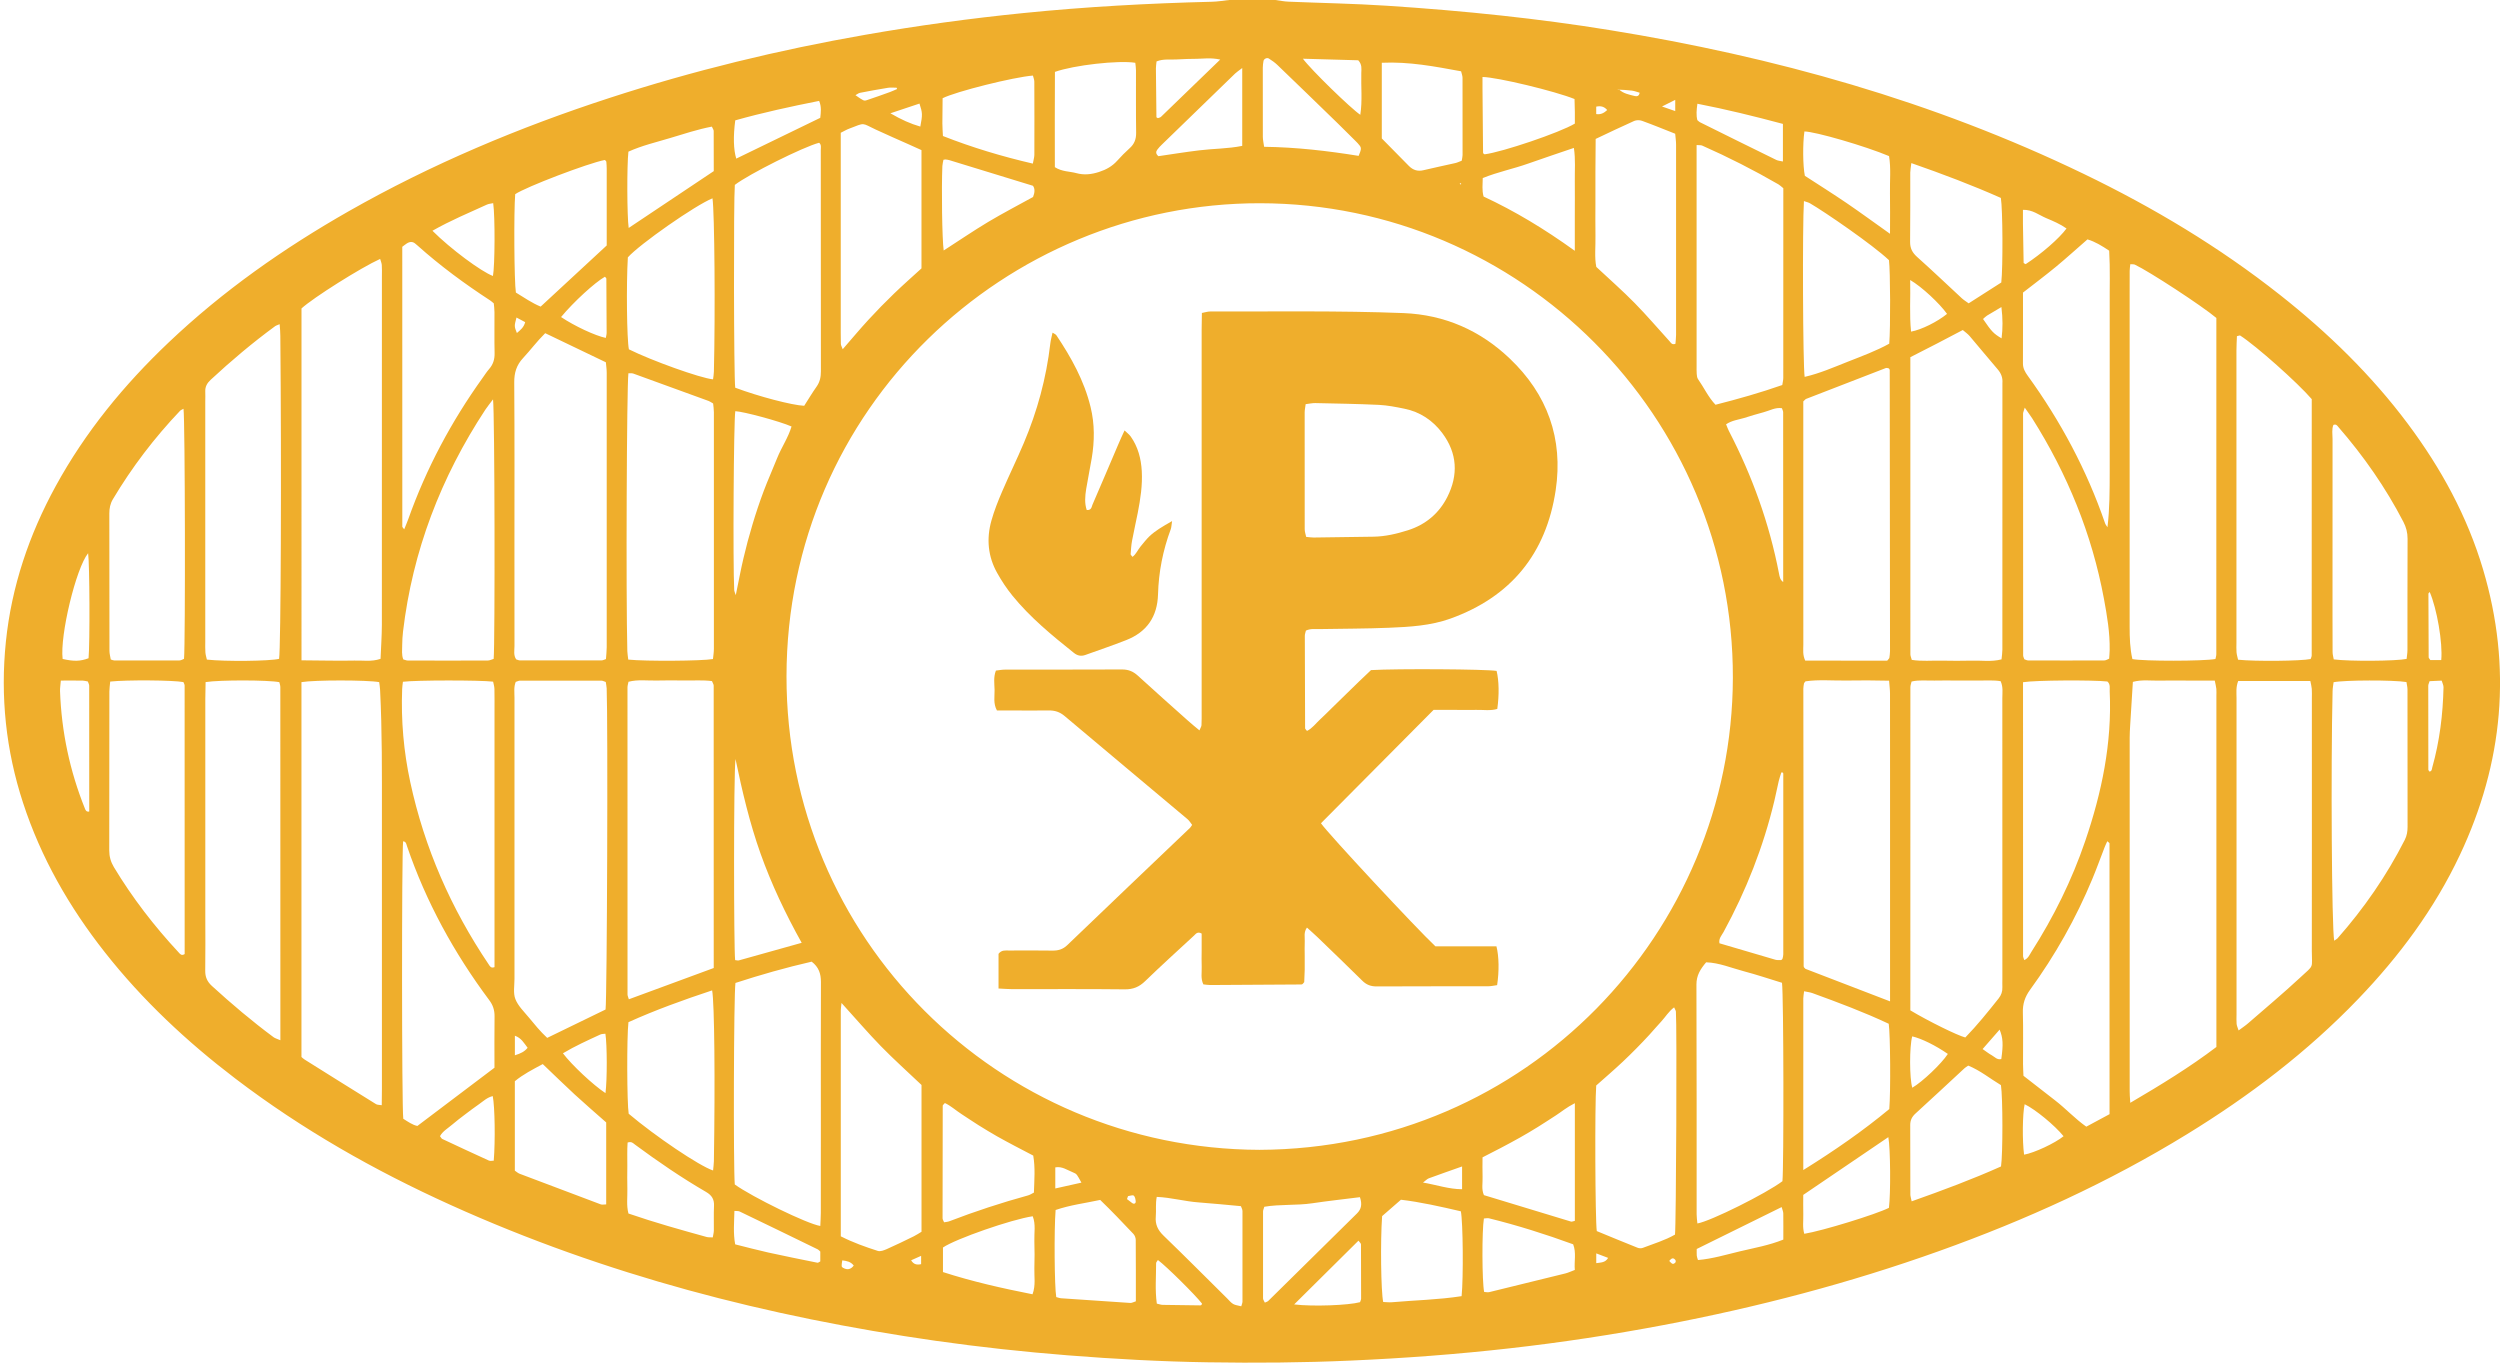 <?xml version="1.0" encoding="utf-8"?>
<!-- Generator: Adobe Illustrator 16.0.0, SVG Export Plug-In . SVG Version: 6.00 Build 0)  -->
<!DOCTYPE svg PUBLIC "-//W3C//DTD SVG 1.0//EN" "http://www.w3.org/TR/2001/REC-SVG-20010904/DTD/svg10.dtd">
<svg version="1.0" id="Layer_1" xmlns="http://www.w3.org/2000/svg" xmlns:xlink="http://www.w3.org/1999/xlink" x="0px" y="0px"
	 width="62.587px" height="34.115px" viewBox="0 0 62.587 34.115" enable-background="new 0 0 62.587 34.115" xml:space="preserve">
<path fill-rule="evenodd" clip-rule="evenodd" fill="#EFAE2C" d="M31.927,0c0.112,0.015,0.223,0.038,0.335,0.042
	c0.816,0.034,1.634,0.048,2.449,0.101c0.962,0.063,1.924,0.143,2.882,0.247c0.902,0.098,1.802,0.217,2.697,0.362
	c4.119,0.666,8.104,1.78,11.873,3.6c1.743,0.841,3.395,1.83,4.916,3.031c1.199,0.946,2.287,2.004,3.203,3.23
	c0.828,1.109,1.484,2.308,1.88,3.639c0.732,2.459,0.509,4.844-0.581,7.155c-0.636,1.348-1.513,2.528-2.541,3.599
	c-1.273,1.327-2.725,2.429-4.289,3.389c-1.96,1.204-4.042,2.151-6.206,2.925c-2.247,0.804-4.548,1.406-6.892,1.851
	c-1.282,0.243-2.571,0.439-3.868,0.585c-1.319,0.149-2.643,0.248-3.97,0.306c-1.191,0.053-2.382,0.062-3.574,0.043
	c-1.168-0.018-2.335-0.082-3.501-0.174c-1.109-0.088-2.214-0.207-3.314-0.364c-4.198-0.6-8.271-1.648-12.145-3.401
	c-1.908-0.863-3.72-1.892-5.389-3.164c-1.214-0.925-2.323-1.961-3.269-3.164c-0.892-1.133-1.598-2.366-2.047-3.742
	c-0.429-1.314-0.57-2.66-0.429-4.031c0.142-1.383,0.581-2.677,1.247-3.895c0.742-1.357,1.711-2.537,2.829-3.598
	c1.357-1.289,2.877-2.355,4.5-3.28c2.078-1.183,4.271-2.103,6.542-2.842c2.095-0.682,4.231-1.201,6.401-1.58
	c1.308-0.229,2.622-0.409,3.943-0.542c1.57-0.159,3.144-0.245,4.722-0.284C30.478,0.042,30.624,0.016,30.77,0
	C31.155,0,31.541,0,31.927,0z M40.521,2.244c-0.011-0.006-0.022-0.012-0.034-0.018c0.015,0.004,0.029,0.008,0.044,0.013
	c0.11,0.104,0.255,0.13,0.394,0.165c0.05,0.013,0.113,0.006,0.123-0.083c-0.063-0.018-0.126-0.043-0.191-0.052
	C40.746,2.254,40.634,2.25,40.521,2.244z M31.53,28.786c6.708-0.026,11.835-5.461,11.852-11.812
	c0.017-6.551-5.311-11.879-11.841-11.886C25.172,5.082,19.697,10.214,19.69,16.93C19.683,23.485,24.969,28.761,31.53,28.786z
	 M53.331,27.609c0.779-0.457,1.49-0.893,2.156-1.398c0-0.121,0-0.223,0-0.324c0-2.823,0-5.646,0-8.47
	c0-0.057,0.004-0.114-0.001-0.17c-0.007-0.063-0.023-0.126-0.04-0.209c-0.242,0-0.467,0-0.692,0c-0.227,0-0.454-0.005-0.68,0.001
	c-0.223,0.006-0.449-0.031-0.678,0.032c-0.023,0.373-0.046,0.733-0.068,1.094c-0.006,0.102-0.012,0.204-0.012,0.306
	c0,2.948,0,5.896,0,8.844C53.314,27.39,53.323,27.465,53.331,27.609z M7.547,17.077c0,3.137,0,6.255,0,9.385
	c0.025,0.021,0.049,0.045,0.078,0.063c0.596,0.374,1.191,0.747,1.789,1.117c0.032,0.02,0.078,0.016,0.143,0.027
	c0.001-0.151,0.004-0.274,0.004-0.397c0-2.292-0.001-4.584,0-6.876c0-1.044,0.007-2.088-0.046-3.131
	C9.512,17.2,9.5,17.135,9.493,17.077C9.197,17.022,7.875,17.021,7.547,17.077z M53.332,6.614c-0.006,0.061-0.016,0.114-0.016,0.167
	c-0.002,0.17-0.001,0.34-0.001,0.51c0,2.801,0,5.602,0,8.402c0,0.272,0.008,0.543,0.069,0.807c0.277,0.055,1.785,0.054,2.079-0.002
	c0.007-0.037,0.022-0.079,0.022-0.122c0.001-2.811,0.001-5.622,0.001-8.416c-0.36-0.303-1.674-1.162-2.039-1.334
	C53.419,6.612,53.383,6.619,53.332,6.614z M15.16,25.273c0.038-0.292,0.061-7.236,0.028-8.039c-0.002-0.054-0.016-0.108-0.023-0.161
	c-0.046-0.014-0.077-0.033-0.108-0.033c-0.68-0.001-1.36-0.001-2.04,0c-0.031,0-0.063,0.018-0.106,0.031
	c-0.052,0.128-0.031,0.265-0.031,0.398c-0.001,2.346-0.001,4.691,0,7.037c0,0.17-0.036,0.356,0.022,0.505
	c0.067,0.172,0.216,0.314,0.338,0.462c0.143,0.173,0.285,0.349,0.459,0.51C14.198,25.741,14.684,25.504,15.16,25.273z
	 M47.825,25.294c0.456,0.273,1.177,0.628,1.376,0.679c0.297-0.305,0.566-0.64,0.834-0.977c0.067-0.084,0.099-0.176,0.094-0.282
	c-0.003-0.068,0-0.136,0-0.204c0-2.345,0-4.691-0.001-7.036c0-0.133,0.024-0.271-0.042-0.42c-0.174-0.031-0.354-0.014-0.533-0.017
	c-0.192-0.002-0.385,0-0.578,0c-0.182,0-0.363-0.004-0.544,0.001c-0.189,0.005-0.381-0.022-0.575,0.024
	c-0.013,0.056-0.03,0.099-0.03,0.142C47.825,19.899,47.825,22.594,47.825,25.294z M7.548,16.531c0.25,0.003,0.463,0.006,0.677,0.007
	c0.215,0.001,0.431,0.006,0.646-0.001c0.211-0.007,0.427,0.035,0.656-0.043c0.011-0.285,0.032-0.567,0.033-0.849
	c0.002-2.913,0.001-5.826,0.001-8.739c0-0.09,0.004-0.182-0.003-0.272c-0.004-0.05-0.026-0.1-0.041-0.152
	c-0.475,0.214-1.68,0.974-1.969,1.24C7.548,10.641,7.548,13.564,7.548,16.531z M47.861,16.52c0.253,0.04,0.502,0.014,0.749,0.019
	c0.25,0.004,0.5,0.007,0.749,0c0.246-0.008,0.495,0.035,0.749-0.032c0.008-0.088,0.021-0.166,0.021-0.243
	c0.001-2.213,0.001-4.426,0.001-6.639c0-0.012-0.001-0.023,0-0.034c0.011-0.131-0.03-0.242-0.117-0.343
	c-0.237-0.275-0.466-0.557-0.702-0.833c-0.049-0.058-0.115-0.102-0.173-0.153c-0.226,0.118-0.436,0.229-0.647,0.339
	c-0.22,0.114-0.441,0.226-0.666,0.341c0,2.494,0,4.967,0.001,7.44C47.827,16.425,47.848,16.467,47.861,16.52z M15.17,16.5
	c0.006-0.098,0.019-0.197,0.019-0.296c0.001-2.29,0.001-4.581,0-6.871c0-0.088-0.014-0.176-0.021-0.263
	c-0.512-0.246-1.01-0.484-1.519-0.729c-0.206,0.204-0.368,0.423-0.552,0.621c-0.166,0.177-0.225,0.369-0.223,0.613
	c0.01,1.372,0.005,2.744,0.005,4.116c0,0.828-0.001,1.655,0.001,2.483c0,0.11-0.029,0.227,0.042,0.333
	c0.031,0.009,0.063,0.026,0.094,0.026c0.68,0.002,1.36,0.002,2.041,0C15.088,16.535,15.12,16.516,15.17,16.5z M47.317,25.069
	c0-0.175,0-0.299,0-0.423c0-1.701,0-3.402,0-5.104c0-0.726,0.001-1.452-0.001-2.178c0-0.099-0.014-0.197-0.023-0.323
	c-0.37-0.01-0.719-0.009-1.068-0.004c-0.348,0.005-0.697-0.029-1.025,0.02c-0.024,0.032-0.035,0.04-0.037,0.049
	c-0.007,0.044-0.017,0.089-0.017,0.134c0.002,2.313,0.005,4.627,0.008,6.941c0,0.011,0.002,0.023,0.007,0.033
	c0.005,0.01,0.015,0.017,0.038,0.041C45.875,24.515,46.57,24.782,47.317,25.069z M17.868,24.234c0-2.376,0-4.723-0.001-7.07
	c0-0.031-0.023-0.062-0.043-0.113c-0.229-0.03-0.466-0.011-0.701-0.015c-0.227-0.003-0.454-0.005-0.68,0.001
	c-0.235,0.006-0.472-0.031-0.709,0.031c-0.01,0.054-0.025,0.098-0.025,0.142c-0.001,2.563,0,5.125,0.001,7.688
	c0,0.032,0.018,0.063,0.033,0.119C16.445,24.757,17.143,24.5,17.868,24.234z M56.033,17.049c-0.061,0.154-0.042,0.291-0.042,0.425
	c-0.001,2.64-0.001,5.28,0,7.92c0,0.08-0.005,0.159,0.002,0.238c0.004,0.048,0.028,0.095,0.05,0.165
	c0.096-0.072,0.172-0.121,0.239-0.18c0.436-0.379,0.879-0.75,1.302-1.143c0.36-0.334,0.292-0.211,0.292-0.667
	c0.003-2.107,0.001-4.215,0.001-6.323c0-0.08,0.004-0.159-0.002-0.238c-0.005-0.063-0.022-0.126-0.036-0.197
	C57.233,17.049,56.646,17.049,56.033,17.049z M5.147,17.076C5.144,17.225,5.14,17.36,5.14,17.495c0,1.825,0,3.65,0,5.476
	c0,0.442,0.005,0.885-0.002,1.327c-0.003,0.16,0.049,0.277,0.167,0.385c0.494,0.452,1.005,0.883,1.542,1.282
	c0.041,0.03,0.093,0.043,0.172,0.077c0-2.97,0-5.905-0.001-8.841c0-0.042-0.017-0.085-0.025-0.123
	C6.722,17.023,5.512,17.019,5.147,17.076z M47.246,16.54c0.04-0.05,0.051-0.058,0.053-0.067c0.007-0.056,0.017-0.112,0.017-0.168
	c-0.001-2.345-0.004-4.69-0.007-7.035c0-0.011-0.004-0.022-0.01-0.032c-0.005-0.008-0.015-0.013-0.023-0.02
	c-0.022-0.001-0.046-0.011-0.065-0.004c-0.666,0.256-1.33,0.514-1.994,0.772c-0.02,0.008-0.034,0.029-0.072,0.063
	c0,0.093,0,0.205,0,0.317c0,0.68,0,1.359,0,2.039c0,1.247,0,2.493,0.001,3.739c0,0.121-0.021,0.247,0.047,0.394
	C45.878,16.54,46.566,16.54,47.246,16.54z M15.728,16.513c0.438,0.045,1.854,0.035,2.121-0.014c0.008-0.082,0.023-0.17,0.023-0.258
	c0.001-1.975,0.001-3.949,0-5.923c0-0.077-0.013-0.153-0.019-0.217c-0.051-0.029-0.079-0.05-0.11-0.062
	c-0.628-0.23-1.256-0.459-1.886-0.686c-0.038-0.014-0.083-0.007-0.125-0.009c-0.042,0.337-0.063,5.572-0.027,6.956
	C15.708,16.365,15.719,16.431,15.728,16.513z M7.001,8.116C6.933,8.145,6.91,8.149,6.893,8.162C6.325,8.578,5.789,9.03,5.273,9.509
	C5.184,9.592,5.133,9.682,5.139,9.805c0.004,0.08,0,0.159,0,0.238c0,2.006,0,4.012,0,6.018c0,0.091-0.004,0.182,0.003,0.272
	c0.005,0.063,0.025,0.125,0.037,0.18c0.467,0.051,1.58,0.038,1.808-0.019c0.044-0.275,0.062-4.785,0.031-8.084
	C7.019,8.322,7.009,8.234,7.001,8.116z M57.846,16.499c0.009-0.028,0.027-0.06,0.027-0.091c0.001-2.144,0.001-4.287,0.001-6.416
	c-0.355-0.413-1.388-1.331-1.79-1.591c-0.012-0.008-0.039,0.006-0.083,0.015c-0.004,0.116-0.012,0.238-0.012,0.36
	c0,2.439,0,4.877,0,7.316c0,0.08-0.005,0.159,0.002,0.238c0.006,0.064,0.026,0.128,0.039,0.186
	C56.468,16.561,57.598,16.549,57.846,16.499z M20.536,30.692c0.004-0.111,0.013-0.22,0.013-0.33
	c0.001-0.736,0.001-1.473,0.001-2.209c0-1.19-0.003-2.38,0.002-3.569c0-0.207-0.054-0.374-0.232-0.509
	c-0.646,0.148-1.285,0.33-1.908,0.533c-0.043,0.272-0.054,4.634-0.017,5.045C18.833,29.968,20.208,30.64,20.536,30.692z
	 M18.406,9.706c0.583,0.219,1.422,0.439,1.727,0.453c0.1-0.156,0.198-0.321,0.309-0.478c0.083-0.117,0.109-0.241,0.109-0.382
	c-0.002-1.847-0.001-3.694-0.003-5.541c0-0.063,0.021-0.135-0.042-0.184c-0.4,0.105-1.757,0.784-2.11,1.055
	C18.364,4.994,18.37,9.42,18.406,9.706z M44.612,24.604c-0.324-0.099-0.635-0.204-0.953-0.288c-0.314-0.083-0.618-0.214-0.946-0.225
	c-0.144,0.17-0.244,0.329-0.243,0.556c0.007,1.917,0.004,3.836,0.005,5.753c0,0.076,0.012,0.151,0.019,0.229
	c0.329-0.055,1.727-0.753,2.129-1.058C44.659,29.241,44.654,24.915,44.612,24.604z M44.619,9.639
	c0.01-0.067,0.025-0.122,0.025-0.177c0.001-1.585,0.001-3.17,0.001-4.75c-0.052-0.041-0.083-0.074-0.121-0.096
	c-0.619-0.358-1.254-0.681-1.907-0.97c-0.036-0.016-0.081-0.009-0.143-0.015c0,0.121,0,0.222,0,0.323c0,1.734,0,3.468,0,5.202
	c0,0.068-0.002,0.137,0.003,0.204c0.004,0.044,0.008,0.096,0.032,0.13c0.148,0.21,0.255,0.45,0.438,0.643
	C43.517,9.988,44.07,9.831,44.619,9.639z M10.087,17.068c-0.008,0.071-0.017,0.126-0.019,0.182c-0.03,0.785,0.037,1.561,0.203,2.331
	c0.356,1.65,1.022,3.165,1.963,4.562c0.03,0.044,0.054,0.104,0.146,0.069c0-0.118,0-0.241,0-0.365c0-2.007,0-4.014,0-6.021
	c0-0.193,0.002-0.386-0.002-0.578c-0.001-0.063-0.022-0.126-0.033-0.183C12.028,17.025,10.407,17.026,10.087,17.068z M2.759,17.063
	c-0.008,0.097-0.021,0.174-0.021,0.251c-0.001,1.326,0,2.651-0.003,3.977c0,0.153,0.038,0.286,0.116,0.417
	c0.464,0.77,1.009,1.477,1.621,2.135c0.036,0.04,0.071,0.092,0.151,0.042c0-2.235,0-4.478-0.001-6.721c0-0.03-0.02-0.062-0.03-0.088
	C4.338,17.027,3.169,17.018,2.759,17.063z M50.646,17.079c0,2.295,0,4.575,0.001,6.855c0,0.029,0.017,0.059,0.03,0.102
	c0.101-0.044,0.132-0.134,0.178-0.205c0.558-0.874,1.015-1.797,1.349-2.779c0.413-1.211,0.672-2.449,0.612-3.738
	c-0.004-0.087,0.023-0.184-0.059-0.253C52.401,17.021,50.95,17.028,50.646,17.079z M21.067,25.109
	c-0.011,0.109-0.018,0.15-0.018,0.191c0,1.881,0,3.761,0,5.651c0.306,0.156,0.615,0.265,0.926,0.365
	c0.063,0.021,0.154-0.014,0.223-0.044c0.228-0.101,0.452-0.21,0.676-0.32c0.069-0.034,0.134-0.078,0.196-0.115
	c0-1.239,0-2.462,0-3.675c-0.346-0.329-0.692-0.638-1.016-0.97C21.731,25.861,21.43,25.508,21.067,25.109z M12.343,9.998
	c-0.087,0.117-0.145,0.185-0.193,0.259c-1.112,1.692-1.821,3.535-2.06,5.551c-0.013,0.112-0.02,0.226-0.021,0.339
	c0,0.121-0.019,0.246,0.027,0.361c0.048,0.013,0.079,0.028,0.111,0.028c0.668,0.002,1.336,0.003,2.004,0
	c0.051,0,0.103-0.028,0.148-0.041C12.394,16.098,12.386,10.325,12.343,9.998z M4.594,10.233c-0.045,0.026-0.069,0.033-0.083,0.048
	c-0.644,0.677-1.207,1.415-1.685,2.217c-0.067,0.113-0.089,0.229-0.089,0.356c0.002,1.146,0,2.292,0.003,3.438
	c0,0.076,0.022,0.151,0.033,0.218c0.042,0.013,0.063,0.024,0.085,0.024c0.544,0.001,1.089,0.003,1.634,0
	c0.041,0,0.081-0.027,0.115-0.04C4.643,16.103,4.634,10.517,4.594,10.233z M52.76,13.199c0.057-0.47,0.055-0.928,0.056-1.386
	c0-0.465,0-0.93,0-1.395c0-0.453,0-0.907,0-1.36c0-0.465,0.002-0.93,0-1.395C52.812,7.2,52.83,6.736,52.803,6.276
	c-0.182-0.121-0.352-0.227-0.544-0.283c-0.268,0.233-0.519,0.462-0.781,0.679c-0.27,0.223-0.551,0.433-0.833,0.653
	c0,0.595,0.002,1.185-0.001,1.773c-0.001,0.123,0.052,0.215,0.12,0.309c0.823,1.137,1.478,2.361,1.935,3.69
	C52.711,13.134,52.739,13.165,52.76,13.199z M58.436,23.55c0.044-0.031,0.066-0.04,0.081-0.056c0.664-0.752,1.23-1.57,1.685-2.466
	c0.054-0.105,0.071-0.213,0.071-0.328c-0.001-1.146,0-2.292-0.002-3.438c0-0.064-0.018-0.128-0.026-0.187
	c-0.323-0.054-1.544-0.051-1.824,0.004c-0.008,0.071-0.024,0.147-0.025,0.224C58.35,19.214,58.374,23.222,58.436,23.55z
	 M12.379,26.73c0-0.424-0.004-0.855,0.002-1.285c0.002-0.155-0.039-0.282-0.133-0.407c-0.881-1.181-1.582-2.458-2.059-3.856
	c-0.016-0.047-0.021-0.114-0.097-0.12c-0.037,0.307-0.035,6.647,0.004,6.946c0.115,0.073,0.233,0.156,0.353,0.18
	C11.096,27.7,11.719,27.229,12.379,26.73z M52.812,27.893c0-2.268,0-4.523-0.001-6.779c0-0.013-0.025-0.025-0.055-0.054
	c-0.025,0.055-0.049,0.102-0.067,0.15c-0.103,0.264-0.198,0.531-0.307,0.792c-0.41,0.988-0.933,1.915-1.562,2.78
	c-0.126,0.175-0.184,0.349-0.178,0.564c0.012,0.431,0.002,0.862,0.004,1.292c0,0.101,0.008,0.201,0.011,0.294
	c0.272,0.212,0.531,0.415,0.791,0.615c0.268,0.206,0.496,0.458,0.782,0.659C52.427,28.1,52.615,27.999,52.812,27.893z
	 M10.119,13.252c0.038-0.095,0.073-0.175,0.102-0.256c0.451-1.269,1.078-2.444,1.862-3.537c0.053-0.074,0.102-0.151,0.161-0.219
	c0.103-0.117,0.142-0.248,0.138-0.404c-0.008-0.34-0.001-0.68-0.003-1.02c0-0.077-0.011-0.155-0.017-0.221
	c-0.04-0.033-0.064-0.057-0.093-0.075c-0.637-0.415-1.248-0.865-1.815-1.372c-0.017-0.015-0.035-0.029-0.052-0.044
	c-0.07-0.063-0.144-0.056-0.218-0.009c-0.037,0.023-0.07,0.052-0.113,0.083c0,2.338,0,4.672,0.001,7.006
	C10.073,13.199,10.093,13.214,10.119,13.252z M39.975,30.82c0.333,0.137,0.676,0.28,1.021,0.417
	c0.039,0.016,0.094,0.018,0.132,0.003c0.273-0.105,0.556-0.189,0.805-0.332c0.029-0.221,0.05-5.234,0.023-5.581
	c-0.002-0.029-0.023-0.057-0.045-0.108c-0.139,0.104-0.218,0.242-0.322,0.354c-0.101,0.107-0.195,0.221-0.294,0.329
	c-0.107,0.117-0.217,0.231-0.328,0.344s-0.225,0.224-0.34,0.333c-0.107,0.101-0.217,0.199-0.327,0.297
	c-0.117,0.105-0.236,0.208-0.339,0.299C39.924,27.637,39.935,30.542,39.975,30.82z M50.689,10.205
	c-0.025,0.089-0.042,0.119-0.042,0.148c0,2.018,0,4.037,0.002,6.055c0,0.031,0.019,0.063,0.03,0.097
	c0.034,0.011,0.064,0.029,0.096,0.029c0.635,0.002,1.27,0.003,1.905,0c0.041,0,0.081-0.028,0.122-0.044
	c0.005-0.08,0.012-0.147,0.013-0.215c0.008-0.433-0.065-0.859-0.143-1.282c-0.301-1.625-0.916-3.126-1.797-4.521
	C50.826,10.397,50.772,10.325,50.689,10.205z M21.048,3.324c0,0.146,0,0.27,0,0.393c0,1.45,0,2.899,0,4.349
	c0,0.181-0.001,0.362,0.003,0.543c0,0.035,0.023,0.07,0.046,0.134c0.231-0.265,0.433-0.508,0.646-0.739
	c0.207-0.225,0.421-0.444,0.641-0.656c0.227-0.219,0.464-0.427,0.685-0.629c0-0.998,0-1.971,0-2.961
	c-0.104-0.047-0.206-0.093-0.308-0.139c-0.279-0.125-0.56-0.246-0.836-0.375c-0.364-0.17-0.254-0.181-0.664-0.024
	C21.198,3.243,21.14,3.278,21.048,3.324z M60.249,16.496c0.007-0.071,0.021-0.148,0.021-0.225c0.001-0.928-0.001-1.857,0.003-2.785
	c0-0.152-0.035-0.288-0.105-0.422c-0.445-0.858-0.994-1.646-1.628-2.375c-0.026-0.031-0.052-0.079-0.124-0.051
	c-0.045,0.109-0.021,0.234-0.021,0.354c-0.002,1.483-0.001,2.967-0.001,4.45c0,0.294-0.001,0.589,0.002,0.883
	c0,0.063,0.02,0.127,0.029,0.183C58.817,16.559,59.985,16.551,60.249,16.496z M39.947,3.478c-0.002,0.28-0.005,0.551-0.006,0.822
	c-0.001,0.261,0,0.521,0,0.782c0,0.272-0.004,0.544,0.001,0.816c0.006,0.27-0.028,0.542,0.021,0.784
	c0.335,0.313,0.66,0.598,0.961,0.905c0.302,0.307,0.581,0.636,0.871,0.954c0.034,0.038,0.06,0.1,0.149,0.066
	c0.005-0.07,0.016-0.146,0.016-0.223c0.001-1.587,0.001-3.174,0-4.761c0-0.088-0.014-0.177-0.022-0.275
	c-0.284-0.112-0.556-0.224-0.833-0.324c-0.058-0.021-0.139-0.02-0.194,0.004C40.591,3.17,40.276,3.323,39.947,3.478z M17.837,4.965
	c-0.433,0.174-1.827,1.15-2.119,1.478c-0.041,0.688-0.025,2.049,0.026,2.302c0.566,0.282,1.785,0.72,2.107,0.752
	c0.007-0.064,0.02-0.129,0.021-0.194C17.908,7.857,17.889,5.307,17.837,4.965z M17.828,24.794c-0.73,0.242-1.429,0.495-2.095,0.796
	c-0.044,0.373-0.037,2.042,0.006,2.292c0.667,0.564,1.767,1.307,2.113,1.421c0.007-0.081,0.018-0.156,0.02-0.232
	C17.904,27.085,17.887,25.101,17.828,24.794z M45.145,29.292c0.8-0.498,1.502-0.987,2.153-1.527
	c0.036-0.427,0.026-1.872-0.014-2.135c-0.617-0.291-1.263-0.532-1.911-0.768c-0.061-0.022-0.128-0.028-0.208-0.046
	c-0.008,0.074-0.02,0.128-0.02,0.182C45.145,26.401,45.145,27.804,45.145,29.292z M45.161,5.034
	c-0.04,0.625-0.026,4.127,0.018,4.401c0.376-0.086,0.727-0.24,1.081-0.38c0.355-0.14,0.714-0.272,1.037-0.451
	c0.033-0.396,0.027-1.835-0.007-2.091c-0.404-0.383-1.608-1.21-1.98-1.425C45.273,5.067,45.231,5.059,45.161,5.034z M15.189,6.145
	c0-0.63,0-1.276,0-1.922c0-0.057-0.005-0.113-0.009-0.17c0-0.01-0.009-0.021-0.016-0.029c-0.007-0.008-0.016-0.013-0.024-0.019
	c-0.416,0.08-1.976,0.675-2.242,0.856c-0.036,0.418-0.026,2.195,0.017,2.463c0.199,0.121,0.401,0.262,0.62,0.352
	C14.091,7.16,14.632,6.66,15.189,6.145z M47.85,4.083c-0.013,0.107-0.026,0.172-0.027,0.237c-0.001,0.578,0.003,1.155-0.004,1.733
	c-0.002,0.162,0.055,0.271,0.175,0.379c0.38,0.339,0.748,0.691,1.122,1.037c0.048,0.044,0.104,0.077,0.169,0.125
	c0.285-0.182,0.56-0.357,0.817-0.522c0.043-0.386,0.036-1.843-0.011-2.117C49.38,4.639,48.641,4.359,47.85,4.083z M13.588,26.639
	c-0.259,0.139-0.491,0.257-0.699,0.429c0,0.746,0,1.492,0,2.239c0.043,0.029,0.077,0.061,0.118,0.077
	c0.677,0.257,1.354,0.513,2.032,0.767c0.036,0.014,0.082,0.001,0.137,0.001c0-0.695,0-1.372,0-2.052
	c-0.266-0.235-0.532-0.464-0.79-0.701C14.121,27.154,13.863,26.901,13.588,26.639z M47.858,30.075
	c0.783-0.277,1.523-0.553,2.237-0.873c0.047-0.302,0.046-1.737-0.002-2.036c-0.265-0.158-0.518-0.367-0.819-0.489
	c-0.041,0.029-0.07,0.045-0.095,0.068c-0.407,0.376-0.812,0.757-1.222,1.129c-0.092,0.083-0.136,0.171-0.135,0.294
	c0.003,0.578,0.001,1.155,0.003,1.733C47.825,29.944,47.84,29.987,47.858,30.075z M26.408,4.185c0.18,0.116,0.369,0.103,0.541,0.15
	c0.189,0.052,0.375,0.032,0.565-0.03c0.179-0.058,0.329-0.141,0.454-0.28c0.098-0.109,0.202-0.215,0.311-0.313
	c0.119-0.105,0.166-0.228,0.164-0.388c-0.008-0.521-0.002-1.041-0.004-1.562c0-0.065-0.011-0.13-0.017-0.19
	C28.008,1.504,26.88,1.631,26.41,1.8C26.404,2.591,26.408,3.392,26.408,4.185z M34.593,1.571c0,0.652,0,1.262,0,1.895
	c0.219,0.222,0.449,0.455,0.678,0.688c0.104,0.105,0.222,0.143,0.37,0.106c0.263-0.064,0.529-0.117,0.794-0.178
	c0.053-0.012,0.103-0.038,0.159-0.059c0.008-0.054,0.021-0.097,0.021-0.14c0.001-0.645,0.001-1.289-0.001-1.934
	c0-0.052-0.022-0.105-0.036-0.164C35.924,1.665,35.284,1.54,34.593,1.571z M36.591,32.449c0.047-0.458,0.035-1.863-0.019-2.124
	c-0.505-0.118-1.021-0.234-1.5-0.29c-0.186,0.162-0.339,0.295-0.471,0.41c-0.045,0.624-0.029,1.889,0.027,2.15
	c0.072,0.002,0.149,0.013,0.225,0.006C35.427,32.55,36.004,32.54,36.591,32.449z M26.427,30.292c-0.04,0.504-0.029,1.921,0.016,2.18
	c0.04,0.01,0.082,0.027,0.125,0.03c0.577,0.041,1.153,0.08,1.729,0.117c0.04,0.002,0.081-0.023,0.139-0.041
	c0-0.52,0.001-1.028-0.003-1.537c0-0.052-0.024-0.115-0.06-0.152c-0.272-0.287-0.544-0.574-0.83-0.849
	C27.163,30.122,26.793,30.166,26.427,30.292z M39.426,27.618c-0.206,0.104-0.333,0.214-0.472,0.304
	c-0.153,0.098-0.304,0.199-0.458,0.294c-0.145,0.09-0.291,0.176-0.439,0.26c-0.158,0.089-0.317,0.174-0.478,0.259
	c-0.149,0.079-0.3,0.155-0.464,0.239c0,0.167-0.005,0.325,0.001,0.482c0.007,0.156-0.033,0.317,0.034,0.464
	c0.732,0.223,1.458,0.443,2.183,0.663c0.018,0.005,0.042-0.008,0.093-0.019C39.426,29.609,39.426,28.648,39.426,27.618z
	 M23.635,30.6c0.048-0.009,0.094-0.011,0.134-0.027c0.645-0.248,1.301-0.463,1.967-0.646c0.051-0.014,0.098-0.046,0.148-0.071
	c0.01-0.319,0.036-0.621-0.017-0.926c-0.159-0.083-0.31-0.161-0.459-0.24c-0.15-0.08-0.3-0.159-0.448-0.243
	c-0.157-0.09-0.313-0.184-0.466-0.28c-0.144-0.09-0.284-0.187-0.427-0.279c-0.139-0.09-0.264-0.205-0.412-0.274
	c-0.029,0.035-0.054,0.051-0.054,0.067c-0.003,0.94-0.005,1.88-0.004,2.82C23.598,30.532,23.62,30.562,23.635,30.6z M31.075,32.703
	c0.019-0.066,0.03-0.087,0.03-0.109c0.001-0.759,0.002-1.518,0-2.276c0-0.041-0.025-0.082-0.039-0.122
	c-0.362-0.033-0.71-0.068-1.059-0.094c-0.347-0.025-0.685-0.122-1.048-0.138c-0.035,0.176-0.01,0.335-0.024,0.491
	c-0.018,0.196,0.05,0.339,0.192,0.477c0.538,0.519,1.064,1.049,1.596,1.575c0.048,0.048,0.092,0.104,0.149,0.138
	C30.925,32.676,30.994,32.681,31.075,32.703z M23.606,3.405c0.735,0.289,1.477,0.511,2.251,0.691
	c0.016-0.09,0.037-0.154,0.038-0.219c0.002-0.61,0.002-1.221-0.001-1.832c0-0.052-0.023-0.104-0.035-0.153
	c-0.481,0.037-1.928,0.399-2.261,0.567c-0.002,0.202-0.006,0.416-0.006,0.629C23.592,3.19,23.601,3.291,23.606,3.405z
	 M18.413,19.001c-0.049,0.391-0.043,4.763-0.009,5.035c0.03,0.002,0.065,0.015,0.094,0.007c0.512-0.142,1.024-0.286,1.572-0.44
	c-0.408-0.732-0.756-1.466-1.03-2.234C18.766,20.598,18.58,19.806,18.413,19.001z M44.611,24.022
	c0.005-0.01,0.014-0.018,0.016-0.028c0.007-0.033,0.017-0.066,0.017-0.099c0.001-1.506,0-3.013,0-4.519
	c0-0.011-0.002-0.023-0.008-0.032c-0.003-0.005-0.017-0.003-0.04-0.007c-0.022,0.071-0.049,0.144-0.066,0.218
	c-0.039,0.165-0.07,0.332-0.11,0.497c-0.276,1.151-0.705,2.243-1.272,3.282c-0.046,0.084-0.125,0.16-0.102,0.281
	c0.469,0.138,0.935,0.276,1.401,0.412c0.042,0.012,0.088,0.008,0.132,0.009C44.59,24.036,44.601,24.027,44.611,24.022z
	 M34.046,29.971c-0.406,0.051-0.799,0.094-1.189,0.152c-0.4,0.06-0.809,0.021-1.205,0.088c-0.015,0.053-0.032,0.085-0.032,0.117
	c-0.002,0.725-0.002,1.451,0,2.176c0,0.036,0.03,0.071,0.045,0.107c0.041-0.019,0.065-0.023,0.08-0.037
	c0.743-0.732,1.484-1.466,2.228-2.197C34.082,30.269,34.104,30.148,34.046,29.971z M47.316,5.853c0-0.385,0.005-0.7-0.001-1.014
	c-0.006-0.313,0.028-0.627-0.023-0.931c-0.592-0.25-1.85-0.615-2.119-0.617c-0.044,0.313-0.04,0.856,0.011,1.11
	c0.348,0.226,0.702,0.449,1.048,0.684C46.575,5.319,46.911,5.566,47.316,5.853z M39.425,6.279c0-0.353,0-0.624,0-0.894
	c0-0.284,0.003-0.567,0-0.851c-0.004-0.268,0.021-0.537-0.023-0.831c-0.397,0.136-0.772,0.26-1.144,0.392
	c-0.371,0.132-0.76,0.209-1.138,0.363c0,0.156-0.024,0.3,0.021,0.462C37.92,5.283,38.656,5.725,39.425,6.279z M15.739,5.707
	c0.722-0.482,1.416-0.946,2.13-1.423c0-0.328,0.001-0.667-0.002-1.005c0-0.03-0.024-0.059-0.046-0.109
	c-0.356,0.068-0.698,0.182-1.042,0.285c-0.355,0.106-0.717,0.192-1.047,0.342C15.693,4.14,15.697,5.415,15.739,5.707z M34.013,3.902
	c0.066-0.154,0.072-0.196,0.027-0.257c-0.033-0.045-0.074-0.085-0.114-0.125c-0.144-0.144-0.288-0.288-0.434-0.43
	c-0.503-0.489-1.007-0.978-1.513-1.464c-0.064-0.062-0.139-0.113-0.214-0.161c-0.048-0.03-0.125,0.009-0.134,0.063
	c-0.01,0.055-0.016,0.111-0.017,0.167c0,0.577-0.001,1.154,0.001,1.731c0,0.077,0.019,0.153,0.032,0.249
	C32.452,3.685,33.236,3.777,34.013,3.902z M37.114,1.927c0,0.114,0,0.203,0,0.292c0.004,0.532,0.008,1.065,0.014,1.597
	c0,0.01,0.005,0.023,0.012,0.031c0.007,0.008,0.019,0.011,0.029,0.016c0.441-0.056,1.88-0.542,2.257-0.769
	c0-0.088,0.001-0.189,0-0.291c-0.001-0.112-0.005-0.223-0.008-0.324C38.94,2.285,37.492,1.933,37.114,1.927z M17.844,30.978
	c0.011-0.066,0.026-0.119,0.027-0.172c0.003-0.204-0.006-0.409,0.004-0.612c0.009-0.167-0.053-0.269-0.199-0.354
	c-0.618-0.359-1.208-0.763-1.783-1.188c-0.043-0.032-0.082-0.082-0.181-0.049c-0.014,0.188-0.006,0.388-0.007,0.588
	c-0.001,0.192-0.005,0.386,0.001,0.578c0.005,0.201-0.027,0.404,0.027,0.611c0.655,0.226,1.309,0.408,1.963,0.589
	C17.738,30.979,17.783,30.975,17.844,30.978z M45.144,29.914c0,0.165-0.003,0.323,0.001,0.481c0.005,0.164-0.024,0.332,0.025,0.493
	c0.46-0.075,1.798-0.488,2.119-0.65c0.045-0.341,0.039-1.491-0.015-1.77C46.57,28.947,45.873,29.42,45.144,29.914z M25.849,32.402
	c0.083-0.224,0.04-0.44,0.046-0.651c0.007-0.226,0.007-0.452,0-0.678c-0.007-0.208,0.039-0.422-0.041-0.624
	c-0.528,0.077-1.934,0.567-2.247,0.782c0,0.195,0,0.396,0,0.615C24.346,32.085,25.091,32.252,25.849,32.402z M37.149,30.505
	c-0.051,0.309-0.047,1.578,0.006,1.838c0.041,0.002,0.087,0.015,0.128,0.005c0.636-0.154,1.272-0.31,1.907-0.468
	c0.075-0.019,0.145-0.054,0.235-0.087c-0.019-0.218,0.041-0.43-0.041-0.642c-0.696-0.254-1.395-0.475-2.108-0.651
	C37.236,30.491,37.19,30.503,37.149,30.505z M18.408,10.294c-0.04,0.25-0.062,3.805-0.027,4.483
	c0.001,0.023,0.014,0.047,0.039,0.123c0.071-0.345,0.124-0.633,0.191-0.918c0.067-0.287,0.143-0.572,0.228-0.854
	c0.084-0.282,0.178-0.562,0.281-0.837s0.226-0.544,0.334-0.818c0.108-0.271,0.279-0.515,0.362-0.796
	C19.518,10.546,18.617,10.303,18.408,10.294z M44.642,14.571c0-1.423,0-2.837-0.001-4.251c0-0.031-0.019-0.062-0.031-0.101
	c-0.167-0.025-0.308,0.062-0.458,0.101c-0.164,0.042-0.326,0.094-0.488,0.144c-0.147,0.044-0.306,0.06-0.452,0.158
	c0.027,0.065,0.044,0.117,0.069,0.165c0.587,1.132,1.015,2.32,1.256,3.573C44.552,14.433,44.561,14.514,44.642,14.571z
	 M23.625,6.271c0.393-0.253,0.747-0.495,1.114-0.715c0.369-0.22,0.75-0.418,1.123-0.624c0.042-0.106,0.053-0.203-0.002-0.281
	c-0.708-0.217-1.401-0.43-2.094-0.642c-0.032-0.01-0.065-0.013-0.099-0.017C23.656,3.992,23.645,3.997,23.619,4
	c-0.009,0.05-0.024,0.104-0.027,0.158C23.568,4.725,23.585,5.986,23.625,6.271z M31.099,1.703c-0.093,0.071-0.139,0.101-0.178,0.138
	c-0.611,0.592-1.222,1.185-1.832,1.777c-0.041,0.04-0.081,0.08-0.114,0.126C28.94,3.791,28.924,3.844,29,3.91
	c0.329-0.048,0.674-0.104,1.021-0.146c0.355-0.044,0.717-0.039,1.078-0.112C31.099,3.009,31.099,2.389,31.099,1.703z M1.523,17.038
	c-0.009,0.114-0.023,0.191-0.02,0.267c0.037,1.016,0.244,1.995,0.623,2.938c0.015,0.038,0.034,0.087,0.108,0.074
	c0-1.049,0-2.1-0.001-3.151c0-0.031-0.019-0.062-0.034-0.105c-0.042-0.008-0.085-0.021-0.127-0.022
	C1.901,17.036,1.732,17.038,1.523,17.038z M10.826,5.777c0.452,0.453,1.223,1.024,1.515,1.132c0.049-0.254,0.055-1.494,0.006-1.823
	c-0.054,0.012-0.111,0.015-0.159,0.037C11.74,5.328,11.283,5.517,10.826,5.777z M20.507,2.526c-0.711,0.141-1.415,0.294-2.1,0.487
	c-0.053,0.399-0.044,0.735,0.025,0.958c0.7-0.34,1.399-0.68,2.103-1.021C20.55,2.81,20.57,2.677,20.507,2.526z M44.635,3.102
	c-0.719-0.192-1.415-0.364-2.141-0.505c-0.022,0.158-0.033,0.289-0.001,0.411c0.029,0.024,0.044,0.042,0.063,0.051
	c0.637,0.316,1.274,0.632,1.914,0.945c0.045,0.022,0.101,0.024,0.165,0.039C44.635,3.727,44.635,3.435,44.635,3.102z M32.399,32.656
	c0.47,0.057,1.36,0.022,1.649-0.056c0.009-0.028,0.027-0.059,0.027-0.091c0.001-0.453,0-0.906-0.003-1.358
	c0-0.024-0.033-0.048-0.063-0.091C33.478,31.586,32.958,32.102,32.399,32.656z M20.536,31.333c-0.027-0.024-0.042-0.044-0.061-0.054
	c-0.651-0.317-1.303-0.635-1.957-0.949c-0.035-0.017-0.082-0.01-0.132-0.015c-0.006,0.286-0.033,0.555,0.019,0.837
	c0.283,0.07,0.556,0.144,0.831,0.205c0.409,0.09,0.819,0.172,1.229,0.255c0.017,0.004,0.039-0.017,0.071-0.033
	C20.536,31.499,20.536,31.412,20.536,31.333z M30.548,1.491c-0.246-0.052-0.414-0.021-0.581-0.019
	c-0.169,0.002-0.339,0.005-0.509,0.016c-0.165,0.011-0.336-0.02-0.504,0.05c-0.006,0.065-0.017,0.121-0.016,0.175
	c0.003,0.407,0.007,0.814,0.013,1.221c0,0.006,0.017,0.012,0.036,0.024c0.022-0.009,0.058-0.014,0.079-0.034
	C29.545,2.462,30.023,1.999,30.548,1.491z M1.568,16.497c0.286,0.064,0.438,0.06,0.649-0.018c0.035-0.373,0.027-2.377-0.011-2.63
	C1.901,14.227,1.497,15.907,1.568,16.497z M12.336,27.441c-0.138,0.031-0.235,0.126-0.342,0.201
	c-0.121,0.084-0.238,0.172-0.355,0.261c-0.108,0.082-0.217,0.164-0.319,0.252c-0.107,0.092-0.237,0.164-0.305,0.289
	c0.028,0.036,0.038,0.061,0.056,0.069c0.389,0.183,0.778,0.364,1.169,0.542c0.034,0.015,0.081,0.002,0.121,0.002
	C12.401,28.561,12.389,27.709,12.336,27.441z M42.508,31.545c0.363-0.031,0.707-0.136,1.054-0.219
	c0.359-0.085,0.725-0.149,1.083-0.293c0-0.228,0.002-0.441-0.001-0.655c-0.001-0.049-0.024-0.097-0.041-0.159
	c-0.72,0.355-1.415,0.698-2.126,1.049c0,0.056-0.003,0.111,0.001,0.166C42.48,31.465,42.494,31.497,42.508,31.545z M32.618,1.47
	c0.207,0.281,1.204,1.249,1.437,1.404c0.055-0.357,0.015-0.705,0.025-1.05c0.002-0.099,0.024-0.206-0.077-0.315
	C33.574,1.497,33.124,1.484,32.618,1.47z M14.046,7.937c0.339,0.227,0.853,0.467,1.12,0.523c0.007-0.043,0.021-0.085,0.021-0.127
	c0-0.452-0.003-0.904-0.007-1.356c0-0.017-0.023-0.033-0.036-0.049C14.892,7.072,14.365,7.553,14.046,7.937z M15.158,27.366
	c0.044-0.335,0.042-1.209-0.002-1.487c-0.042,0.006-0.089,0.003-0.127,0.02c-0.316,0.146-0.635,0.289-0.936,0.47
	C14.308,26.656,14.853,27.167,15.158,27.366z M51.735,5.72c-0.157-0.111-0.334-0.186-0.508-0.259
	c-0.182-0.077-0.344-0.215-0.583-0.208c0,0.123-0.001,0.234,0,0.346c0.004,0.327,0.009,0.653,0.017,0.98
	c0,0.012,0.033,0.022,0.051,0.034C51.106,6.356,51.55,5.972,51.735,5.72z M28.988,31.544c-0.016,0.028-0.045,0.054-0.045,0.081
	c0.001,0.334-0.03,0.67,0.018,1.011c0.06,0.013,0.102,0.03,0.145,0.031c0.315,0.006,0.63,0.01,0.946,0.013
	c0.01,0,0.021-0.006,0.028-0.014c0.007-0.008,0.008-0.021,0.012-0.031C29.92,32.414,29.208,31.708,28.988,31.544z M51.661,28.445
	c-0.22-0.272-0.709-0.674-0.974-0.801c-0.054,0.232-0.062,0.924-0.014,1.263C50.93,28.861,51.444,28.621,51.661,28.445z
	 M47.874,27.231c0.255-0.149,0.731-0.601,0.89-0.846c-0.306-0.212-0.657-0.385-0.892-0.44
	C47.801,26.198,47.802,26.999,47.874,27.231z M47.821,7.01c0.011,0.448-0.022,0.868,0.022,1.292
	c0.259-0.046,0.663-0.249,0.901-0.444C48.556,7.595,48.114,7.181,47.821,7.01z M60.824,17.053c-0.015,0.051-0.033,0.082-0.033,0.114
	c-0.001,0.701,0,1.401,0.002,2.102c0,0.016,0.02,0.032,0.03,0.048c0.061-0.011,0.058-0.066,0.068-0.104
	c0.185-0.656,0.267-1.328,0.282-2.007c0.001-0.051-0.028-0.104-0.046-0.167C61.017,17.043,60.92,17.048,60.824,17.053z
	 M61.116,16.525c0.041-0.428-0.109-1.291-0.289-1.705c-0.012,0.016-0.032,0.03-0.032,0.044c0,0.531,0.002,1.061,0.006,1.591
	c0,0.019,0.022,0.037,0.041,0.069C60.921,16.525,61.008,16.525,61.116,16.525z M36.603,29.202c-0.304,0.108-0.57,0.2-0.833,0.297
	c-0.043,0.016-0.077,0.055-0.145,0.106c0.349,0.06,0.646,0.166,0.978,0.167C36.603,29.584,36.603,29.417,36.603,29.202z
	 M22.291,2.836c0.274,0.16,0.502,0.262,0.749,0.333c0.057-0.3,0.056-0.338-0.021-0.576C22.799,2.667,22.579,2.74,22.291,2.836z
	 M26.419,29.753c0.24-0.054,0.444-0.099,0.654-0.146c-0.113-0.204-0.111-0.218-0.216-0.259c-0.138-0.054-0.267-0.155-0.438-0.123
	C26.419,29.396,26.419,29.551,26.419,29.753z M50.105,7.687c-0.15,0.089-0.256,0.15-0.36,0.214c-0.037,0.023-0.067,0.057-0.1,0.085
	c0.216,0.316,0.26,0.363,0.464,0.485C50.141,8.22,50.14,7.979,50.105,7.687z M49.634,26.263c0.099,0.068,0.161,0.118,0.229,0.155
	c0.075,0.042,0.136,0.123,0.239,0.095c0.051-0.365,0.044-0.527-0.042-0.737C49.92,25.936,49.789,26.086,49.634,26.263z
	 M22.458,2.229c-0.003-0.011-0.006-0.022-0.01-0.033c-0.073,0-0.147-0.01-0.218,0.002c-0.234,0.037-0.468,0.081-0.701,0.126
	c-0.036,0.007-0.068,0.035-0.113,0.059c0.209,0.145,0.211,0.149,0.289,0.123c0.193-0.064,0.385-0.133,0.576-0.202
	C22.341,2.282,22.399,2.254,22.458,2.229z M12.89,26.419c0.146-0.046,0.24-0.09,0.319-0.188c-0.091-0.117-0.155-0.244-0.319-0.302
	C12.89,26.097,12.89,26.238,12.89,26.419z M12.93,7.949c-0.057,0.218-0.057,0.218,0.01,0.388c0.086-0.073,0.172-0.137,0.208-0.272
	C13.076,8.026,13.005,7.989,12.93,7.949z M21.086,31.553c-0.024,0.151-0.022,0.163,0.021,0.187c0.101,0.057,0.189,0.046,0.266-0.057
	C21.299,31.584,21.195,31.567,21.086,31.553z M28.24,29.945c-0.009,0.024-0.018,0.049-0.026,0.074
	c0.043,0.033,0.086,0.068,0.131,0.1c0.046,0.032,0.092,0.011,0.087-0.045c-0.005-0.05-0.016-0.117-0.049-0.142
	C28.354,29.911,28.289,29.939,28.24,29.945z M41.608,2.666c0.157,0.054,0.234,0.081,0.331,0.115c0-0.102,0-0.175,0-0.281
	C41.837,2.551,41.762,2.588,41.608,2.666z M39.962,31.623c0.121-0.019,0.226-0.011,0.297-0.132c-0.099-0.038-0.186-0.07-0.297-0.113
	C39.962,31.469,39.962,31.531,39.962,31.623z M39.961,2.67c0,0.06,0,0.121,0,0.186c0.12,0.018,0.2-0.032,0.275-0.101
	C40.167,2.673,40.081,2.643,39.961,2.67z M23.06,31.44c-0.097,0.043-0.172,0.076-0.25,0.111c0.063,0.105,0.142,0.12,0.25,0.097
	C23.06,31.589,23.06,31.529,23.06,31.44z M41.789,31.567c0.045,0.042,0.082,0.118,0.154,0.039c0.011-0.012,0.011-0.049,0-0.062
	C41.881,31.464,41.834,31.516,41.789,31.567z M36.582,4.607c-0.004-0.006-0.007-0.017-0.013-0.019
	c-0.007-0.003-0.018,0.001-0.026,0.002c0.006,0.01,0.011,0.021,0.018,0.029C36.562,4.621,36.575,4.611,36.582,4.607z"/>
<path fill-rule="evenodd" clip-rule="evenodd" fill="#EFAE2C" d="M40.532,2.239c-0.015-0.004-0.03-0.009-0.044-0.013
	c0.011,0.006,0.022,0.012,0.035,0.017C40.522,2.242,40.532,2.239,40.532,2.239z"/>
<path fill-rule="evenodd" clip-rule="evenodd" fill="#EFAE2C" d="M24.998,24.747c0-0.319,0-0.601,0-0.868
	c0.078-0.103,0.174-0.082,0.262-0.083c0.363-0.002,0.726-0.003,1.089,0.002c0.143,0.002,0.259-0.031,0.368-0.135
	c1.022-0.982,2.05-1.96,3.076-2.939c0.016-0.016,0.026-0.037,0.052-0.073c-0.036-0.045-0.068-0.103-0.116-0.143
	c-1.025-0.861-2.052-1.719-3.076-2.582c-0.121-0.103-0.248-0.143-0.403-0.14c-0.317,0.006-0.635,0-0.953,0c-0.113,0-0.225,0-0.339,0
	c-0.096-0.174-0.056-0.347-0.059-0.512c-0.003-0.156-0.032-0.316,0.033-0.486c0.074-0.008,0.15-0.024,0.227-0.024
	c0.976-0.002,1.952,0.001,2.927-0.004c0.159-0.001,0.279,0.046,0.396,0.152c0.418,0.383,0.843,0.759,1.266,1.137
	c0.083,0.075,0.171,0.145,0.28,0.236c0.023-0.059,0.049-0.094,0.051-0.13c0.006-0.113,0.004-0.227,0.004-0.34
	c0-3.188,0-6.376,0-9.564c0-0.135,0.003-0.27,0.006-0.416c0.083-0.015,0.147-0.038,0.211-0.037c1.611,0.004,3.222-0.023,4.833,0.04
	c1.035,0.041,1.923,0.434,2.662,1.137c0.942,0.895,1.345,2.005,1.151,3.299c-0.239,1.587-1.12,2.668-2.636,3.213
	c-0.496,0.178-1.021,0.208-1.542,0.229c-0.578,0.024-1.157,0.022-1.735,0.033c-0.111,0.002-0.226-0.016-0.34,0.038
	c-0.01,0.045-0.027,0.088-0.027,0.131c0,0.771,0.003,1.542,0.007,2.313c0,0.017,0.022,0.034,0.047,0.068
	c0.131-0.064,0.217-0.185,0.321-0.281c0.108-0.1,0.212-0.205,0.317-0.308c0.114-0.111,0.228-0.222,0.341-0.333
	c0.105-0.103,0.211-0.206,0.317-0.309c0.105-0.102,0.212-0.203,0.307-0.292c0.661-0.039,2.875-0.024,3.144,0.02
	c0.06,0.243,0.067,0.601,0.017,0.952c-0.169,0.051-0.35,0.02-0.528,0.024c-0.17,0.005-0.34,0-0.511,0c-0.181,0-0.362,0-0.556,0
	c-0.942,0.948-1.883,1.896-2.819,2.838c0.163,0.245,2.396,2.642,2.865,3.081c0.496,0,1.015,0,1.528,0
	c0.064,0.251,0.07,0.621,0.017,0.972c-0.072,0.009-0.148,0.028-0.224,0.028c-0.93,0.002-1.861-0.001-2.791,0.004
	c-0.147,0.001-0.258-0.041-0.362-0.145c-0.371-0.367-0.748-0.729-1.123-1.091c-0.08-0.077-0.164-0.149-0.261-0.237
	c-0.086,0.119-0.05,0.234-0.055,0.34c-0.006,0.125-0.001,0.25-0.001,0.375c0,0.113,0.001,0.227,0,0.34
	c-0.002,0.112-0.009,0.223-0.012,0.31c-0.027,0.031-0.033,0.042-0.042,0.048c-0.009,0.006-0.021,0.011-0.032,0.011
	c-0.76,0.005-1.52,0.01-2.279,0.014c-0.055,0-0.11-0.01-0.172-0.016c-0.072-0.146-0.036-0.294-0.042-0.438
	c-0.006-0.136-0.001-0.272-0.001-0.408c0-0.146,0-0.292,0-0.426c-0.104-0.061-0.147,0.009-0.193,0.052
	c-0.408,0.377-0.82,0.75-1.22,1.137c-0.149,0.145-0.3,0.209-0.511,0.207c-0.942-0.011-1.884-0.004-2.825-0.005
	C25.231,24.763,25.131,24.753,24.998,24.747z M32.687,10.118c-0.01,0.08-0.025,0.145-0.025,0.21
	c-0.001,0.974-0.001,1.948,0.001,2.922c0,0.063,0.023,0.124,0.037,0.191c0.078,0.007,0.133,0.017,0.188,0.016
	c0.498-0.005,0.996-0.013,1.494-0.021c0.298-0.004,0.584-0.072,0.865-0.161c0.442-0.14,0.778-0.421,0.986-0.832
	c0.279-0.552,0.251-1.097-0.124-1.599c-0.237-0.317-0.556-0.533-0.95-0.612c-0.21-0.043-0.423-0.085-0.637-0.096
	c-0.531-0.025-1.063-0.033-1.595-0.045C32.851,10.09,32.774,10.108,32.687,10.118z"/>
<path fill-rule="evenodd" clip-rule="evenodd" fill="#EFAE2C" d="M28.153,10.776c0.064,0.062,0.119,0.101,0.155,0.153
	c0.182,0.258,0.258,0.551,0.276,0.862c0.02,0.354-0.033,0.701-0.1,1.046c-0.045,0.233-0.1,0.465-0.143,0.699
	c-0.021,0.111-0.027,0.225-0.036,0.337c-0.001,0.016,0.021,0.033,0.047,0.068c0.092-0.069,0.133-0.177,0.202-0.26
	c0.072-0.087,0.142-0.178,0.223-0.256c0.073-0.07,0.157-0.13,0.242-0.187c0.091-0.061,0.188-0.113,0.324-0.193
	c-0.016,0.101-0.016,0.156-0.034,0.205c-0.195,0.525-0.303,1.069-0.318,1.628c-0.016,0.563-0.281,0.945-0.799,1.148
	c-0.337,0.132-0.68,0.249-1.021,0.371c-0.103,0.037-0.196,0.02-0.285-0.051c-0.55-0.439-1.094-0.885-1.54-1.434
	c-0.142-0.175-0.269-0.366-0.379-0.563c-0.235-0.415-0.275-0.861-0.147-1.316c0.07-0.25,0.167-0.493,0.27-0.732
	c0.174-0.406,0.369-0.803,0.541-1.21c0.338-0.797,0.563-1.626,0.663-2.488c0.01-0.088,0.035-0.175,0.056-0.275
	c0.042,0.028,0.078,0.04,0.095,0.064c0.374,0.558,0.698,1.14,0.858,1.8c0.104,0.426,0.1,0.854,0.028,1.282
	c-0.043,0.257-0.097,0.512-0.139,0.77c-0.028,0.176-0.043,0.354,0.014,0.524c0.121,0.01,0.121-0.08,0.143-0.131
	c0.217-0.499,0.428-1,0.642-1.5C28.037,11.024,28.09,10.914,28.153,10.776z"/>
</svg>
